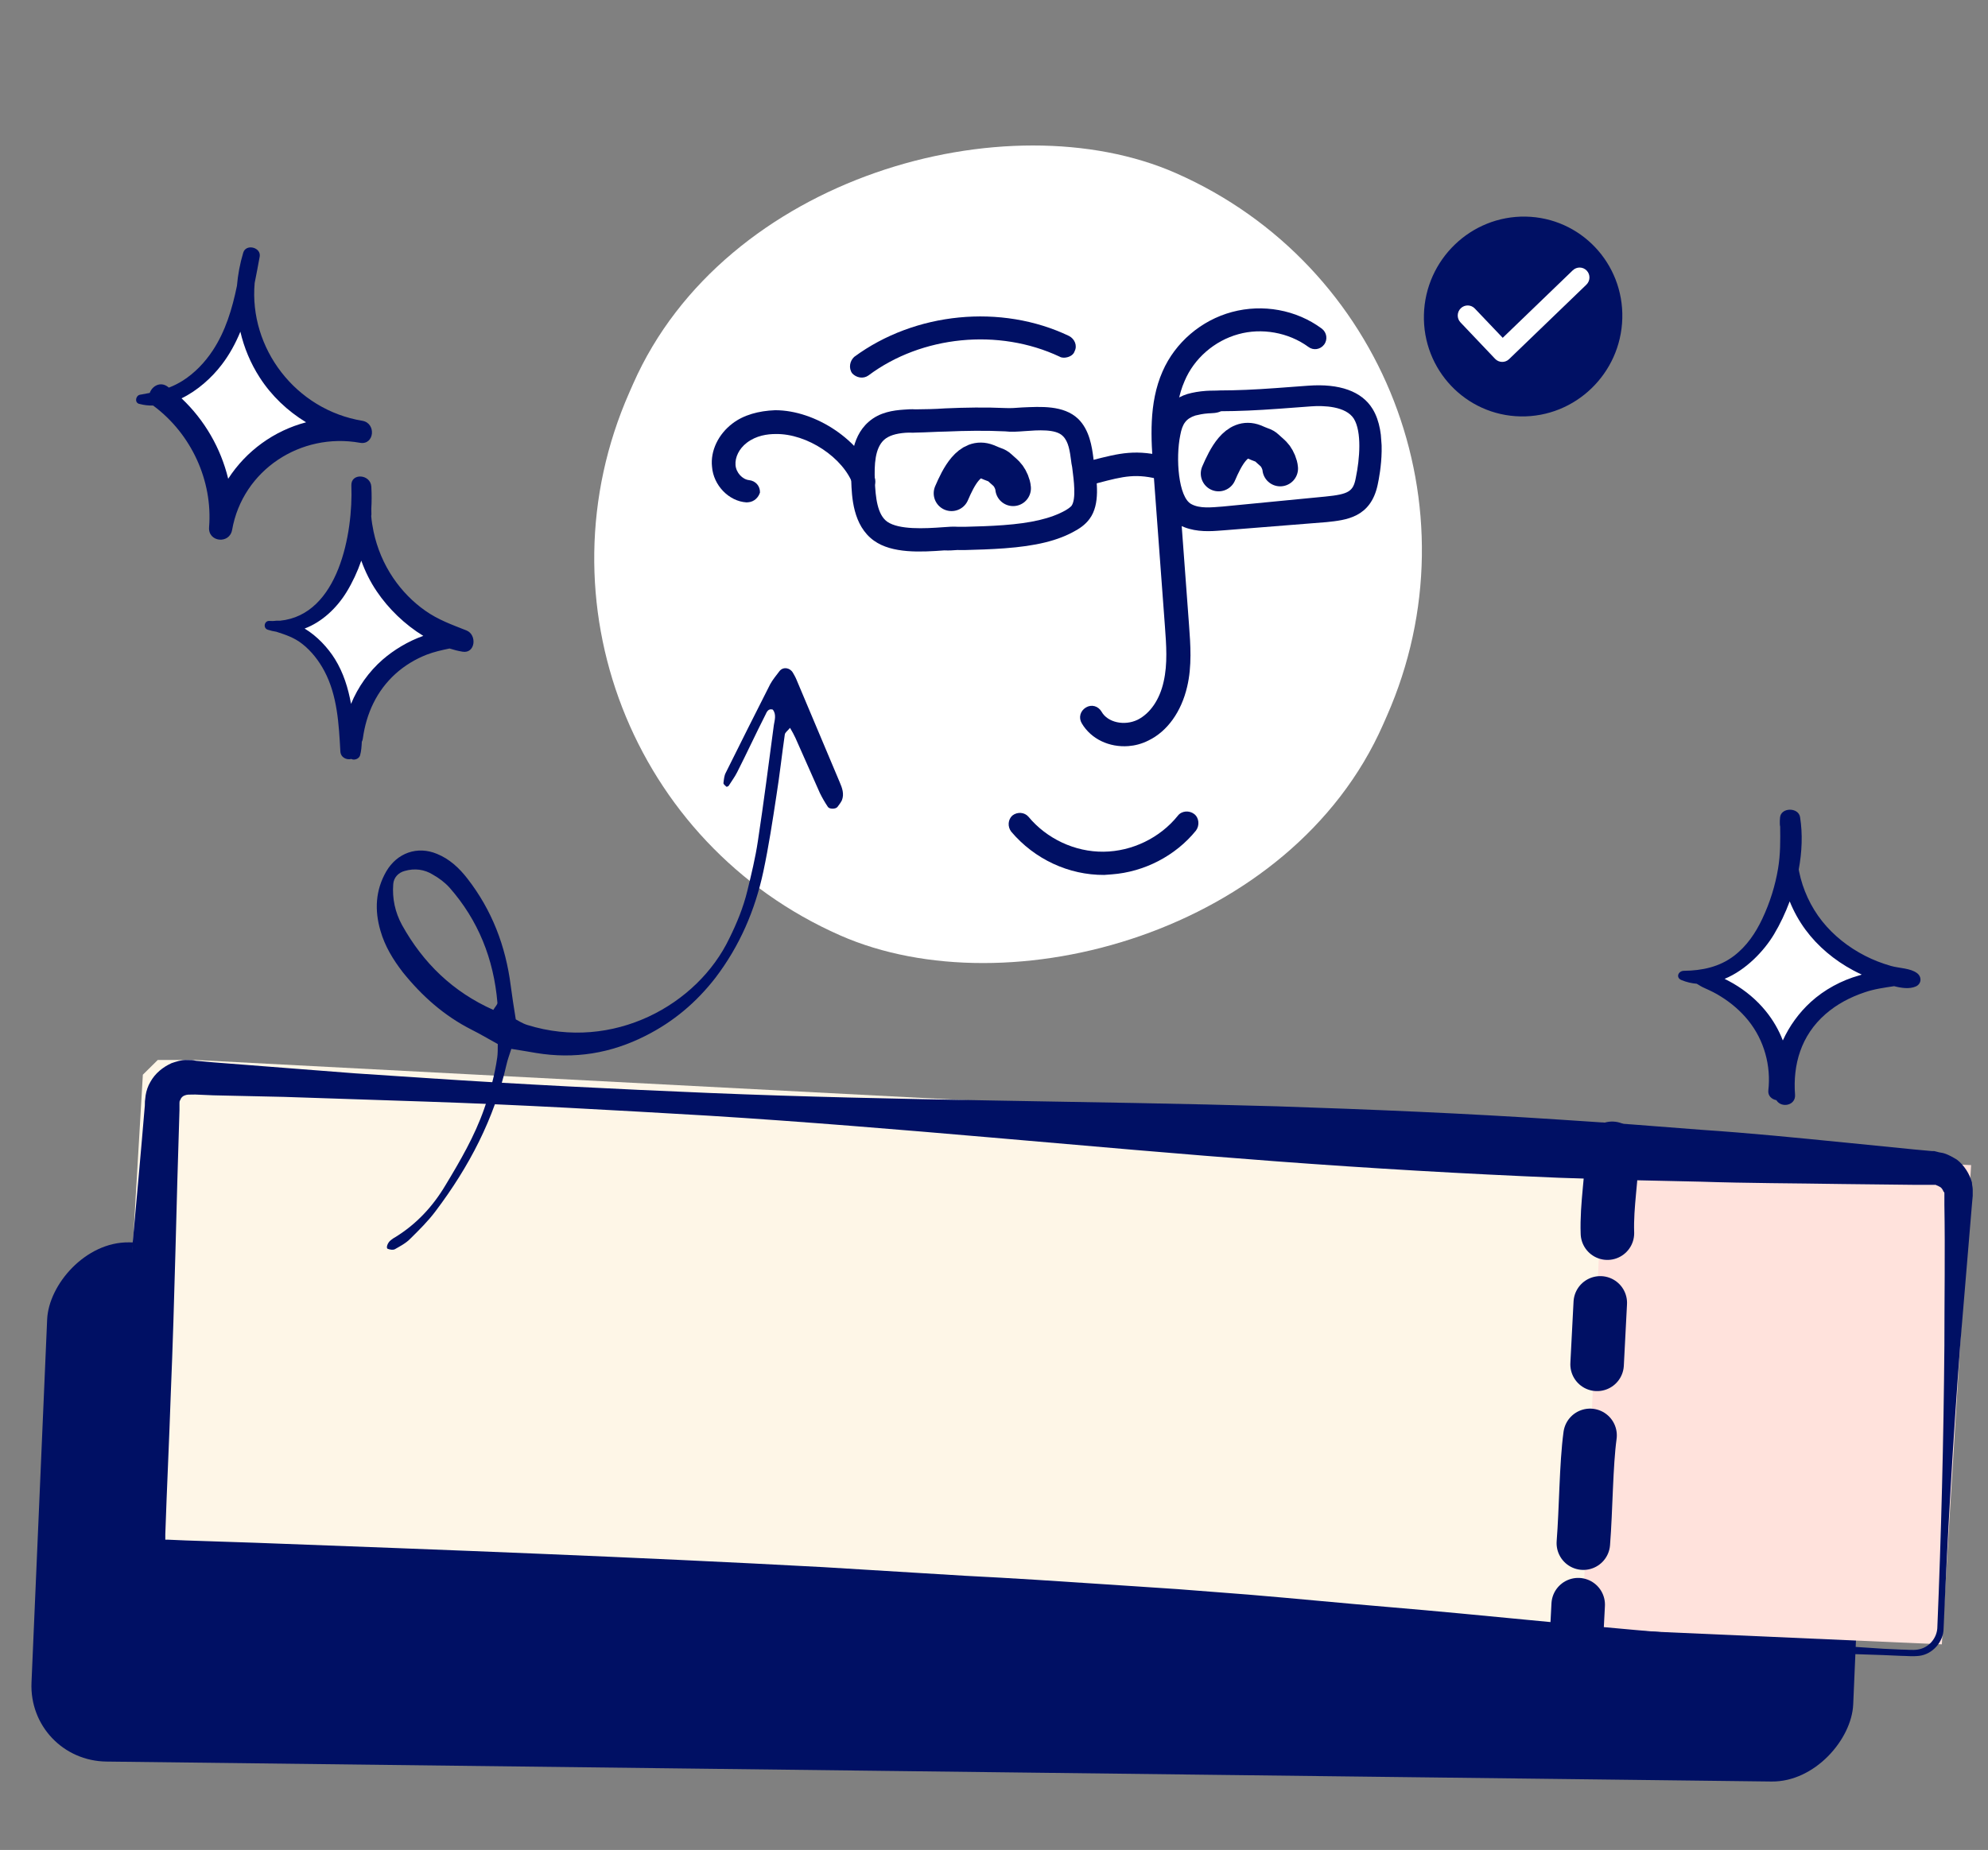 <svg width="130" height="121" viewBox="0 0 130 121" fill="none" xmlns="http://www.w3.org/2000/svg">
<rect x="0" y="0" width="130" height="121" fill="#808080" stroke="none"/>
<rect width="54.487" height="53.873" rx="26.937" transform="matrix(0.403 -0.915 0.915 0.403 30.294 50.326)" fill="white"/>
<rect width="119.007" height="34.028" rx="5.118" transform="matrix(-1.001 -0.012 -0.043 0.998 122.429 82.626)" fill="#001064"/>
<rect width="24.981" height="31.408" transform="matrix(0.999 0.044 -0.061 0.998 103.941 75.108)" fill="#FFE2DC"/>
<g clip-path="url(#clip0)">
<path d="M69.777 23.37C69.627 23.407 69.431 23.414 69.291 23.328C65.304 21.452 60.273 21.951 56.789 24.558C56.452 24.8 55.994 24.711 55.724 24.416C55.482 24.075 55.567 23.613 55.858 23.343C59.819 20.42 65.467 19.851 69.911 21.977C70.275 22.169 70.461 22.604 70.273 22.97C70.207 23.186 70.001 23.316 69.777 23.37Z" fill="#001064"/>
<path d="M73.784 48.801C72.555 48.892 71.357 48.356 70.739 47.31C70.518 46.936 70.64 46.498 71.01 46.275C71.379 46.053 71.813 46.177 72.034 46.551C72.434 47.262 73.532 47.493 74.39 47.078C75.209 46.667 75.837 45.762 76.096 44.573C76.359 43.422 76.267 42.18 76.178 40.978L75.416 30.696C75.273 28.756 75.098 26.39 76.023 24.293C76.849 22.398 78.556 20.945 80.562 20.407C82.569 19.868 84.76 20.253 86.435 21.494C86.762 21.743 86.835 22.206 86.589 22.536C86.343 22.866 85.885 22.939 85.558 22.69C84.251 21.733 82.492 21.435 80.979 21.859C79.427 22.285 78.084 23.438 77.461 24.928C76.701 26.661 76.856 28.756 76.994 30.619L77.755 40.9C77.847 42.142 77.953 43.577 77.628 44.927C77.247 46.555 76.338 47.832 75.108 48.43C74.661 48.658 74.206 48.77 73.784 48.801Z" fill="#001064"/>
<path d="M65.683 35.864C64.799 35.93 63.913 35.956 63.104 35.977L62.602 35.975C62.333 35.995 62.064 36.015 61.754 35.999C60.218 36.113 58.334 36.213 57.151 35.364C55.765 34.374 55.701 32.468 55.665 31.456C55.631 30.483 55.573 28.654 56.807 27.587C57.532 26.948 58.451 26.841 59.065 26.796C59.334 26.776 59.603 26.756 59.874 26.775C60.492 26.768 61.147 26.759 61.8 26.711C63.109 26.653 64.459 26.631 65.776 26.69C66.086 26.706 66.431 26.68 66.854 26.649C68.047 26.6 69.545 26.489 70.5 27.393C71.249 28.118 71.409 29.238 71.501 29.972C71.51 30.089 71.522 30.244 71.572 30.396C71.729 31.477 71.956 32.981 71.254 33.931C71.044 34.219 70.754 34.475 70.346 34.7C69.198 35.37 67.718 35.714 65.683 35.864ZM59.215 28.306C58.563 28.355 58.11 28.505 57.82 28.761C57.205 29.313 57.17 30.408 57.206 31.42C57.251 32.548 57.373 33.67 58.025 34.129C58.797 34.657 60.452 34.574 61.681 34.483C62.026 34.457 62.333 34.435 62.605 34.454L63.107 34.456C63.916 34.435 64.726 34.414 65.609 34.348C67.414 34.215 68.705 33.924 69.669 33.385C69.891 33.251 70 33.165 70.072 33.082C70.385 32.63 70.217 31.394 70.124 30.659C70.112 30.504 70.062 30.352 70.051 30.197C69.961 29.501 69.876 28.883 69.502 28.521C69.042 28.047 67.89 28.133 66.969 28.201C66.546 28.232 66.124 28.263 65.734 28.214C64.455 28.153 63.144 28.172 61.874 28.227C61.218 28.236 60.565 28.285 59.91 28.294C59.679 28.311 59.446 28.289 59.215 28.306Z" fill="#001064"/>
<path d="M76.242 31.416C76.165 31.422 76.05 31.43 75.971 31.397C74.314 30.935 73.481 31.152 71.814 31.588L71.285 31.744C70.869 31.853 70.465 31.61 70.356 31.189C70.248 30.767 70.488 30.36 70.905 30.251L71.434 30.095C73.177 29.654 74.312 29.335 76.402 29.922C76.797 30.049 77.021 30.461 76.934 30.858C76.804 31.18 76.549 31.394 76.242 31.416Z" fill="#001064"/>
<path d="M79.614 34.717C78.846 34.774 77.957 34.762 77.154 34.353C75.104 33.256 75.461 29.211 75.655 28.183C75.828 27.39 76.205 26.23 77.639 25.773C78.017 25.667 78.398 25.6 78.859 25.566C79.166 25.543 79.515 25.556 79.783 25.537C80.864 25.535 82.019 25.488 83.479 25.38C84.131 25.332 84.784 25.284 85.437 25.235L85.552 25.227C87.588 25.076 89.054 25.592 89.758 26.749C90.723 28.316 90.26 30.925 90.087 31.718C89.628 33.859 88.018 34.017 86.753 34.15L80.074 34.683C79.921 34.694 79.767 34.706 79.614 34.717ZM79.006 27.038C78.661 27.063 78.395 27.122 78.167 27.178C77.564 27.378 77.319 27.709 77.181 28.46C76.868 29.966 77.058 32.526 77.901 32.971C78.465 33.281 79.23 33.185 79.96 33.131L86.668 32.479C88.201 32.326 88.497 32.148 88.662 31.239C88.918 30.01 89.058 28.244 88.531 27.386C88.007 26.567 86.574 26.517 85.73 26.579L85.614 26.588C84.962 26.636 84.309 26.684 83.656 26.733C82.158 26.843 80.965 26.893 79.846 26.897C79.547 27.037 79.275 27.018 79.006 27.038Z" fill="#001064"/>
<path d="M48.934 32.851C48.895 32.854 48.857 32.857 48.819 32.86C47.655 32.79 46.65 31.733 46.561 30.53C46.445 29.485 46.982 28.392 47.896 27.701C48.627 27.139 49.611 26.872 50.689 26.831C53.353 26.829 56.32 28.833 57.192 31.226C57.336 31.606 57.137 32.05 56.762 32.194C56.387 32.339 55.947 32.138 55.803 31.758C55.166 29.933 52.771 28.354 50.727 28.388C50.187 28.389 49.46 28.482 48.839 28.957C48.327 29.346 48.06 29.912 48.097 30.416C48.135 30.921 48.553 31.358 48.981 31.404C49.409 31.451 49.704 31.78 49.697 32.21C49.605 32.529 49.318 32.823 48.934 32.851Z" fill="#001064"/>
<path d="M72.705 57.19C72.552 57.201 72.36 57.215 72.206 57.227C69.891 57.242 67.651 56.198 66.128 54.399C65.871 54.067 65.914 53.596 66.204 53.34C66.532 53.082 66.999 53.125 67.252 53.419C68.439 54.852 70.281 55.73 72.171 55.708C74.023 55.688 75.85 54.811 77.017 53.359C77.263 53.029 77.762 52.992 78.089 53.241C78.416 53.49 78.454 53.994 78.208 54.325C76.864 55.985 74.817 57.033 72.705 57.19Z" fill="#001064"/>
<path d="M79.687 30.972C80.132 29.942 80.851 28.449 82.02 28.905C82.19 28.972 82.351 29.053 82.524 29.11C82.639 29.147 82.75 29.206 82.844 29.298C83.022 29.476 83.246 29.63 83.399 29.84C83.544 30.042 83.695 30.372 83.716 30.645" stroke="#001064" stroke-width="2.33" stroke-linecap="round" stroke-linejoin="round"/>
<path d="M62.222 32.264C62.667 31.234 63.386 29.741 64.555 30.198C64.725 30.264 64.886 30.346 65.059 30.402C65.174 30.44 65.285 30.498 65.379 30.591C65.557 30.768 65.781 30.922 65.933 31.133C66.079 31.334 66.23 31.665 66.25 31.937" stroke="#001064" stroke-width="2.33" stroke-linecap="round" stroke-linejoin="round"/>
</g>
<ellipse rx="5.257" ry="5.338" transform="matrix(1 0.016 -0.031 1 99.331 20.417)" fill="white"/>
<path d="M99.77 14.168C96.19 14.102 93.208 16.975 93.114 20.582C93.021 24.189 95.85 27.169 99.431 27.236C103.011 27.302 105.993 24.428 106.086 20.822C106.18 17.215 103.35 14.234 99.77 14.168ZM97.77 23.472L95.502 21.084C95.256 20.824 95.267 20.412 95.526 20.162C95.786 19.912 96.195 19.92 96.441 20.179L98.266 22.096L102.845 17.683C103.105 17.433 103.514 17.44 103.76 17.7C104.006 17.959 103.996 18.371 103.736 18.621L98.684 23.489C98.431 23.739 98.016 23.732 97.77 23.472Z" fill="#001064"/>
<path d="M17.565 23.857L15.832 20.143L15.337 21.628L13.108 24.847L10.631 25.837L13.108 29.056L14.594 33.76L15.832 32.274L18.308 29.056L21.775 27.818L17.565 23.857Z" fill="white"/>
<path d="M23.709 27.525C19.326 26.81 16.276 22.765 16.653 18.511C16.771 17.935 16.876 17.359 16.981 16.79C17.093 16.179 16.087 15.922 15.906 16.526C15.69 17.241 15.557 17.969 15.494 18.698C15.187 20.19 14.747 21.668 13.903 22.938C13.393 23.708 12.737 24.395 11.956 24.895C11.655 25.082 11.355 25.235 11.041 25.353C11.02 25.332 10.992 25.318 10.972 25.297C10.483 24.93 9.945 25.256 9.792 25.7C9.583 25.742 9.373 25.783 9.157 25.818C8.878 25.866 8.78 26.325 9.094 26.415C9.401 26.498 9.715 26.533 10.022 26.526C10.029 26.533 10.043 26.54 10.05 26.553C12.507 28.386 13.917 31.439 13.673 34.485C13.596 35.464 15.013 35.609 15.18 34.652C15.871 30.745 19.661 28.267 23.542 28.962C24.477 29.128 24.623 27.698 23.709 27.525ZM14.922 31.314C14.44 29.322 13.386 27.483 11.872 26.054C12.919 25.547 13.854 24.701 14.503 23.847C15.013 23.181 15.403 22.459 15.718 21.696C15.962 22.744 16.381 23.757 16.981 24.687C17.756 25.894 18.809 26.887 20.017 27.622C17.923 28.17 16.095 29.496 14.922 31.314Z" fill="#001064"/>
<path d="M24.996 38.711L23.758 34.998L21.282 39.206L18.805 41.187L21.529 43.663L23.015 48.119L24.996 43.663L28.711 41.434L24.996 38.711Z" fill="white"/>
<path d="M30.507 41.237C29.558 40.862 28.657 40.543 27.813 39.947C26.989 39.37 26.277 38.635 25.712 37.802C25.091 36.886 24.658 35.852 24.428 34.77C24.358 34.437 24.302 34.09 24.274 33.749C24.281 33.715 24.288 33.687 24.288 33.645C24.288 33.528 24.288 33.403 24.281 33.278C24.309 32.792 24.309 32.306 24.281 31.827C24.232 31.009 22.941 30.911 22.976 31.758C23.095 34.86 22.145 40.217 18.314 40.599C18.16 40.592 18.007 40.599 17.846 40.62C17.769 40.62 17.693 40.62 17.616 40.613C17.281 40.592 17.183 41.084 17.511 41.189C17.7 41.251 17.881 41.293 18.07 41.321C18.67 41.515 19.242 41.702 19.759 42.112C20.366 42.583 20.861 43.229 21.217 43.902C22.062 45.498 22.16 47.379 22.257 49.148C22.278 49.551 22.676 49.724 22.969 49.641C22.997 49.655 23.032 49.669 23.067 49.676C23.262 49.71 23.493 49.599 23.548 49.398C23.625 49.12 23.646 48.815 23.66 48.517C23.695 48.447 23.723 48.371 23.73 48.288C23.953 46.671 24.63 45.186 25.866 44.069C26.459 43.534 27.157 43.111 27.904 42.819C28.392 42.632 28.895 42.521 29.397 42.417C29.677 42.507 29.956 42.577 30.242 42.625C31.086 42.771 31.212 41.522 30.507 41.237ZM25.021 43.145C24.121 43.93 23.409 44.936 22.955 46.039C22.767 45.005 22.46 44.006 21.901 43.104C21.448 42.375 20.743 41.605 19.919 41.112C21.05 40.689 22.02 39.773 22.662 38.725C23.053 38.087 23.374 37.393 23.625 36.671C23.883 37.386 24.218 38.066 24.644 38.69C25.398 39.808 26.466 40.849 27.68 41.591C26.675 41.945 25.74 42.521 25.021 43.145Z" fill="#001064"/>
<path d="M103.456 106.401L104.919 74.144L12.755 69.33H10.317L9.342 70.293L7.635 99.42L8.366 101.105L103.456 106.401Z" fill="#FEF6E7"/>
<path d="M105.423 75.108C105.426 76.959 105.048 78.804 105.113 80.658" stroke="#001064" stroke-width="3.5" stroke-linecap="round" stroke-linejoin="round"/>
<path d="M104.646 85.218C104.577 86.563 104.508 87.893 104.438 89.239" stroke="#001064" stroke-width="3.5" stroke-linecap="round" stroke-linejoin="round"/>
<path d="M103.978 93.884C103.715 95.81 103.715 98.699 103.539 100.934" stroke="#001064" stroke-width="3.5" stroke-linecap="round" stroke-linejoin="round"/>
<path d="M103.202 104.957C103.134 106.279 103.063 107.645 102.993 108.977" stroke="#001064" stroke-width="3.5" stroke-linecap="round" stroke-linejoin="round"/>
<path d="M126.685 106.508C126.942 100.346 127.097 94.184 127.148 88.022C127.148 84.941 127.2 81.861 127.148 78.779L127.148 78.215C127.148 78.163 127.148 78.112 127.148 78.112L127.148 78.061C127.148 78.009 127.148 77.958 127.097 77.958C127.045 77.804 126.942 77.65 126.788 77.599C126.736 77.547 126.634 77.547 126.582 77.496C126.531 77.496 126.531 77.496 126.479 77.496L126.273 77.496L125.089 77.496L120.456 77.444C117.368 77.393 114.279 77.393 111.19 77.29L106.557 77.188L101.924 77.034C95.747 76.777 89.57 76.418 83.393 75.955C71.038 75.031 58.735 73.747 46.38 72.977C40.203 72.618 34.026 72.258 27.849 72.053L23.216 71.899L18.583 71.745L13.95 71.642L12.766 71.591C12.303 71.591 12.251 71.591 12.097 71.642C11.942 71.693 11.839 71.796 11.788 71.95C11.736 72.001 11.736 72.104 11.736 72.156L11.736 72.618C11.53 78.779 11.428 84.941 11.17 91.103C11.067 94.184 10.913 97.265 10.81 100.346L10.81 100.654L10.81 100.808C10.81 100.86 10.81 100.911 10.81 100.911L10.81 100.86C10.81 100.808 10.81 100.808 10.758 100.757C10.758 100.757 10.707 100.757 10.707 100.706C10.707 100.706 10.758 100.706 10.81 100.706L10.964 100.706L12.148 100.757L16.781 100.911C29.136 101.373 41.49 101.835 53.845 102.503L63.111 103.068C66.199 103.222 69.288 103.427 72.376 103.633L77.01 103.941L81.642 104.3C84.731 104.557 87.82 104.865 90.908 105.122C96.983 105.635 103.108 106.303 109.286 106.816C112.374 107.124 115.463 107.278 118.552 107.535C120.096 107.638 121.64 107.74 123.185 107.843L124.317 107.895C124.677 107.895 125.089 107.946 125.398 107.895C126.119 107.792 126.634 107.176 126.685 106.508ZM127.097 106.508C127.097 107.381 126.376 108.203 125.501 108.305C125.038 108.357 124.677 108.305 124.317 108.305L123.133 108.254C121.589 108.203 120.044 108.151 118.5 108.1C115.411 108.049 112.323 107.895 109.234 107.895C103.057 107.792 96.828 107.792 90.651 107.792C87.562 107.74 84.474 107.74 81.385 107.689L76.752 107.638L72.119 107.484C69.031 107.432 65.942 107.278 62.853 107.176L53.587 106.816C41.233 106.251 28.878 105.532 16.524 104.711L11.891 104.403L10.758 104.351L10.398 104.351C10.192 104.351 9.986 104.3 9.78 104.249C9.368 104.146 9.008 103.992 8.699 103.735C8.03 103.273 7.515 102.606 7.309 101.835C7.206 101.476 7.155 101.065 7.155 100.654C7.155 100.552 7.155 100.5 7.155 100.449L7.155 100.295L7.155 99.987C7.412 96.906 7.618 93.825 7.876 90.744C8.339 84.582 8.957 78.471 9.471 72.309C9.471 72.104 9.471 72.001 9.523 71.642C9.574 71.334 9.677 71.026 9.832 70.769C10.141 70.204 10.655 69.793 11.222 69.537C11.53 69.434 11.839 69.331 12.148 69.331C12.508 69.331 12.611 69.331 12.817 69.383L13.95 69.485L18.583 69.845L23.216 70.204L27.849 70.512C34.026 70.923 40.203 71.231 46.38 71.488C58.735 72.001 71.141 72.001 83.496 72.361C89.673 72.566 95.85 72.823 102.027 73.234L106.66 73.542L111.293 73.901C114.382 74.107 117.471 74.415 120.559 74.723L125.192 75.185L126.325 75.288L126.479 75.288L126.685 75.339C126.839 75.391 126.994 75.391 127.148 75.442C127.457 75.544 127.715 75.699 127.972 75.853C128.435 76.212 128.796 76.777 128.95 77.342C128.95 77.496 129.001 77.65 129.001 77.804C129.001 77.855 129.001 77.958 129.001 78.009C129.001 78.112 129.001 78.163 129.001 78.215L128.95 78.779C128.693 81.861 128.435 84.941 128.178 88.022C127.715 94.184 127.354 100.346 127.097 106.508Z" fill="#001064"/>
<path d="M119.147 61.132L117.166 58.161L116.671 59.151L114.194 62.617L111.223 63.855L114.937 66.331L116.671 69.549L118.404 66.331L122.367 63.855L122.119 63.112L119.147 61.132Z" fill="white"/>
<path d="M125.358 63.649C124.922 63.321 124.203 63.334 123.666 63.183C123.075 63.013 122.505 62.796 121.968 62.52C120.866 61.956 119.9 61.188 119.161 60.262C118.402 59.31 117.885 58.174 117.65 57.019C117.644 56.973 117.63 56.92 117.623 56.874C117.838 55.719 117.885 54.544 117.711 53.448C117.61 52.791 116.455 52.798 116.401 53.474C116.388 53.618 116.381 53.763 116.388 53.907C116.388 53.96 116.395 54.006 116.408 54.052C116.422 54.971 116.428 55.877 116.274 56.802C116.086 57.931 115.737 59.047 115.24 60.098C114.81 61.01 114.226 61.89 113.373 62.533C112.433 63.242 111.319 63.485 110.117 63.498C109.734 63.505 109.573 63.945 109.949 64.102C110.285 64.24 110.627 64.319 110.956 64.345C111.124 64.45 111.285 64.549 111.48 64.634C111.849 64.798 112.205 64.969 112.541 65.186C113.226 65.612 113.83 66.138 114.32 66.742C115.374 68.048 115.817 69.722 115.636 71.317C115.596 71.678 115.858 71.901 116.16 71.96C116.489 72.499 117.435 72.308 117.382 71.606C117.234 69.65 117.764 67.733 119.376 66.328C120.114 65.684 120.981 65.225 121.941 64.903C122.565 64.687 123.216 64.601 123.861 64.503C124.344 64.628 124.855 64.7 125.264 64.529C125.667 64.358 125.681 63.886 125.358 63.649ZM121.598 63.794C120.41 64.122 119.289 64.739 118.416 65.534C117.644 66.236 117.012 67.109 116.583 68.054C116.321 67.372 115.945 66.715 115.455 66.118C114.884 65.415 114.152 64.798 113.34 64.326C113.158 64.221 112.97 64.122 112.776 64.024C114.166 63.453 115.354 62.205 116.012 61.102C116.408 60.439 116.751 59.711 117.033 58.956C117.294 59.605 117.637 60.229 118.067 60.813C118.859 61.89 119.953 62.809 121.182 63.466C121.363 63.564 121.551 63.656 121.739 63.741C121.699 63.768 121.652 63.781 121.598 63.794Z" fill="#001064"/>
<path d="M32.26 66.055C29.599 64.871 27.663 62.974 26.292 60.509C25.838 59.678 25.641 58.777 25.715 57.827C25.744 57.409 26.04 57.078 26.462 56.967C27.111 56.779 27.755 56.861 28.308 57.209C28.707 57.432 29.089 57.718 29.39 58.051C31.277 60.191 32.286 62.73 32.527 65.581C32.544 65.704 32.365 65.861 32.26 66.055ZM53.614 51.871C53.767 52.183 53.941 52.483 54.134 52.772C54.227 52.931 54.635 52.936 54.763 52.782C54.87 52.64 54.978 52.498 55.053 52.347C55.218 51.931 55.071 51.536 54.915 51.173C53.975 48.94 53.024 46.687 52.084 44.454C52.024 44.302 51.931 44.142 51.85 44.002C51.654 43.662 51.21 43.598 50.975 43.894C50.761 44.178 50.535 44.442 50.364 44.754C49.392 46.677 48.42 48.6 47.459 50.544C47.355 50.737 47.337 50.988 47.308 51.218C47.303 51.302 47.433 51.386 47.499 51.455C47.511 51.475 47.624 51.436 47.653 51.393C47.836 51.1 48.05 50.816 48.201 50.515C48.834 49.269 49.422 47.994 50.055 46.748C50.139 46.566 50.241 46.32 50.539 46.415C50.776 46.731 50.66 47.092 50.605 47.418C50.264 49.964 49.943 52.498 49.559 55.016C49.399 56.096 49.134 57.183 48.87 58.27C48.605 59.357 48.19 60.371 47.691 61.38C45.608 65.734 40.093 68.788 34.481 67.04C34.151 66.938 33.879 66.748 33.728 66.675C33.587 65.822 33.486 65.133 33.397 64.464C33.066 61.879 32.173 59.539 30.572 57.475C30.031 56.773 29.392 56.182 28.578 55.851C27.292 55.313 25.968 55.785 25.26 56.995C24.544 58.236 24.491 59.548 24.878 60.873C25.164 61.882 25.705 62.77 26.347 63.6C27.594 65.148 29.047 66.444 30.846 67.353C31.416 67.638 31.957 67.965 32.551 68.29C32.548 68.612 32.553 68.902 32.516 69.164C32.349 70.328 32.044 71.438 31.655 72.544C31.031 74.32 30.094 75.929 29.126 77.53C28.302 78.913 27.235 80.064 25.858 80.913C25.757 80.972 25.655 81.03 25.566 81.109C25.354 81.258 25.218 81.63 25.357 81.683C25.496 81.737 25.707 81.775 25.829 81.704C26.174 81.505 26.55 81.314 26.837 81.014C27.423 80.436 28.009 79.857 28.496 79.202C30.671 76.317 32.318 73.175 33.118 69.644C33.193 69.306 33.312 68.997 33.437 68.605C34.028 68.69 34.546 68.791 35.053 68.872C37.567 69.287 39.943 68.902 42.223 67.744C44.046 66.824 45.536 65.562 46.777 63.964C48.377 61.865 49.379 59.524 49.919 56.996C50.268 55.353 50.522 53.685 50.775 52.017C50.985 50.695 51.13 49.356 51.32 48.045C51.343 47.898 51.505 47.805 51.662 47.607C51.812 47.867 51.916 48.047 52.012 48.259C52.527 49.43 53.064 50.641 53.614 51.871Z" fill="#001064"/>
<defs>
<clipPath id="clip0">
<rect width="43.782" height="50.847" fill="white" transform="matrix(0.997 -0.074 0.074 0.997 45.734 19.395)"/>
</clipPath>
</defs>
</svg>
